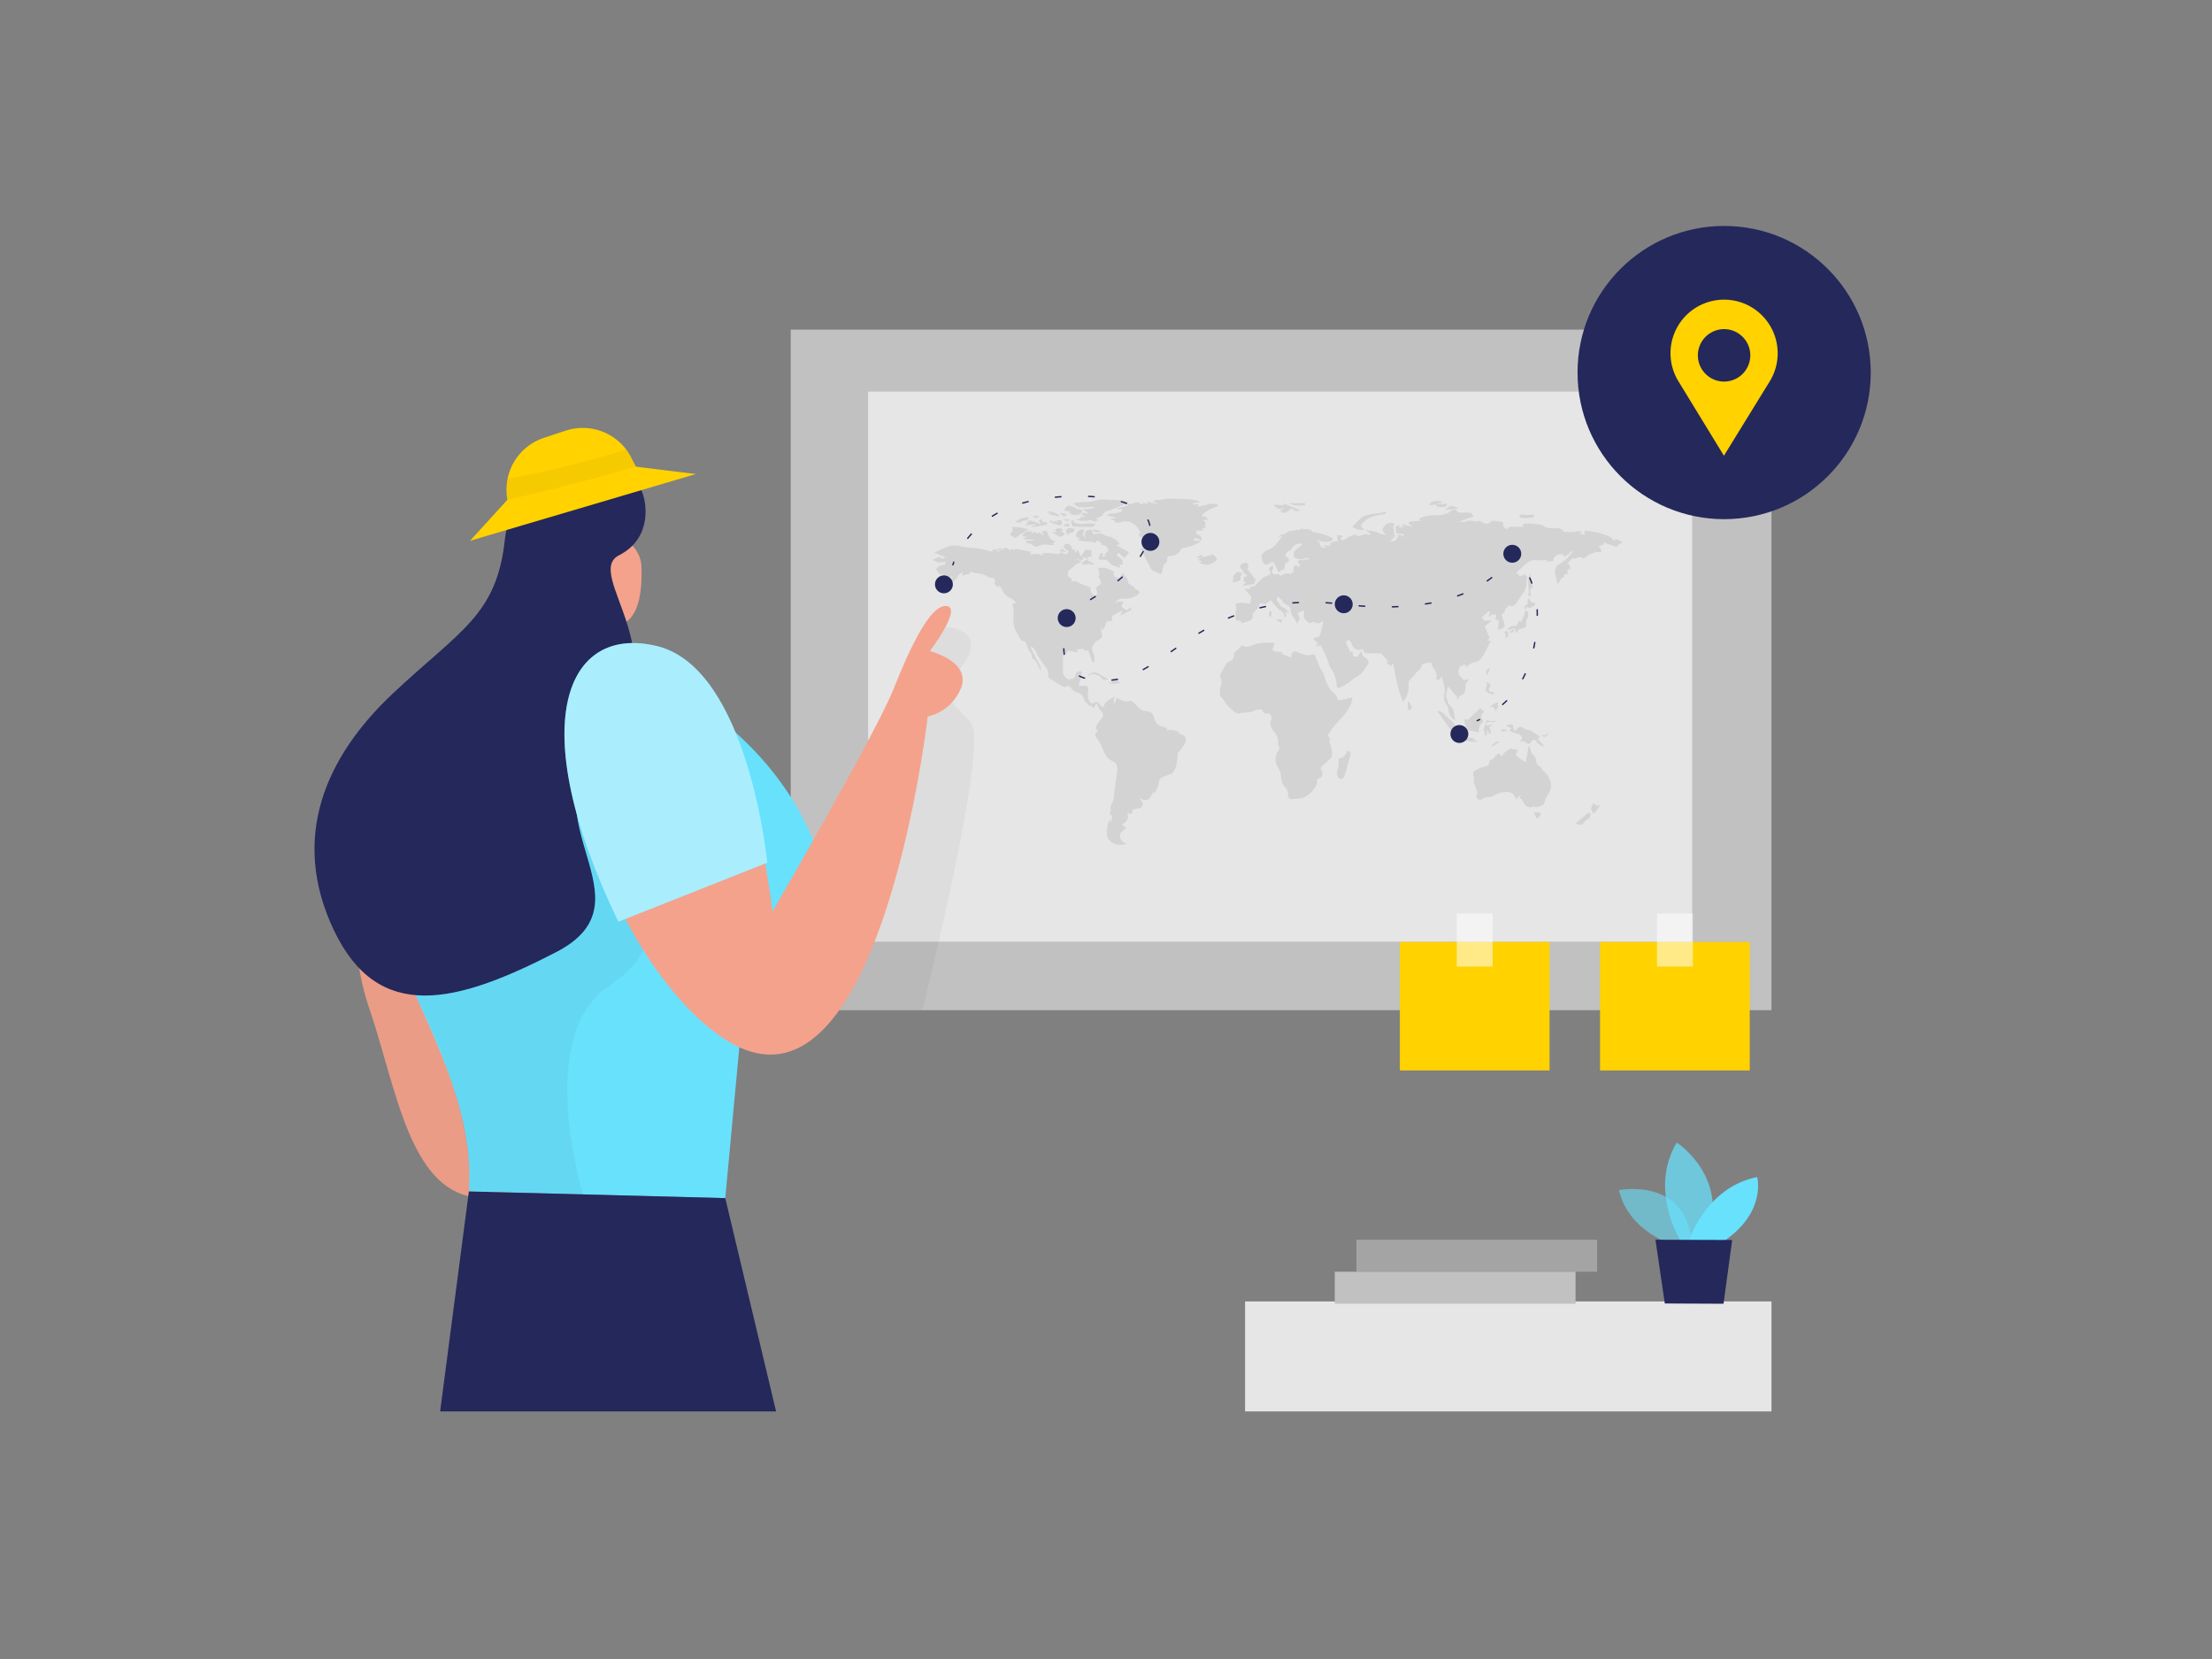 <svg id="Layer_1" data-name="Layer 1" xmlns="http://www.w3.org/2000/svg" viewBox="0 0 400 300"><rect x="0" y="0" width="400" height="300" fill="#808080" stroke="none"/><path d="M66.85,148.35s-6,16.69,0,34.23S75,224.75,97.22,214s21-22.43,21-22.43L89.39,145.39Z" fill="#f4a28c"/><path d="M66.85,148.35s-6,16.69,0,34.23S75,224.75,97.22,214s21-22.43,21-22.43L89.39,145.39Z" opacity="0.04"/><rect x="142.99" y="59.61" width="177.35" height="123.06" fill="#c1c1c1"/><rect x="156.98" y="70.82" width="149.02" height="99.46" fill="#e6e6e6"/><path d="M171,113.39s7.8.34,3.12,6.8-1.7,6.62,1.5,10.63-8.82,51.84-8.82,51.84H143l10.81-21.4,12.26-41.07Z" opacity="0.04"/><path d="M107.75,97.49A5.78,5.78,0,0,1,116,102.6c.15,4.58-.53,11.06-5.64,10.42-7.84-1-6.88-11.17-6.88-11.17A10.57,10.57,0,0,1,107.75,97.49Z" fill="#f4a28c"/><path d="M132.94,132.4a48.72,48.72,0,0,0-55.68-6.2c-7.82,4.32-14.18,11.27-12.6,22.34,3.71,26,21.61,44.52,20.13,66.91l46.36,1.21,2.68-28.75A19.75,19.75,0,0,1,141.46,174c4.36-3.33,8.92-9,7-17.53C146.67,148.87,141.19,139.72,132.94,132.4Z" fill="#68e1fd"/><path d="M113.51,158.07s10.38,11.3-3.3,20.18S105.43,216,105.43,216l-20.64-.54s1.85-12.58-9.64-35.51,33.23-47.17,33.23-47.17Z" opacity="0.04"/><path d="M103.4,130.44a12.56,12.56,0,0,1,20.21-10.07l.35.27c11.87,9.32,15.72,44.19,15.72,44.19s18.62-32,22-40.47,6.83-15.19,9.56-14.76-3.09,8.14-3.09,8.14,7.17,1.79,5.75,6.36a8.5,8.5,0,0,1-6.14,5.47s-8.27,71.74-34.09,59.79C120.28,183.15,103.72,156.17,103.4,130.44Z" fill="#f4a28c"/><path d="M116.45,90.09s2,7-4.54,10.34,11.54,18.74-2.9,33.22,9.62,29.19-8.45,38.53-32.13,12.88-40.15-3.9S58.88,136.85,71,125.44s18.85-14.14,20.3-27.92S114.38,80,116.45,90.09Z" fill="#24285b"/><path d="M85,97.79l40.85-12.07L115,84.39,114.28,83a9.87,9.87,0,0,0-12-5.12l-3.93,1.3a9.86,9.86,0,0,0-6.7,10.5l.08.72Z" fill="#ffd200"/><path d="M91.71,90.38s10.27-2.21,23.24-6a18.89,18.89,0,0,0-1.67-3.07,200.65,200.65,0,0,1-21.53,5.3A11,11,0,0,0,91.71,90.38Z" opacity="0.04"/><path d="M111.82,166.67,138.75,156s-3.41-35.08-19.88-39.15S94.49,130.74,111.82,166.67Z" fill="#68e1fd"/><path d="M111.82,166.67,138.75,156s-3.41-35.08-19.88-39.15S94.49,130.74,111.82,166.67Z" fill="#fff" opacity="0.44"/><polygon points="84.79 215.45 79.59 255.23 140.34 255.23 131.15 216.66 84.79 215.45" fill="#24285b"/><rect x="253.14" y="170.34" width="27.07" height="23.23" fill="#ffd200"/><rect x="263.43" y="165.19" width="6.49" height="9.6" fill="#fff" opacity="0.53"/><rect x="289.34" y="170.34" width="27.07" height="23.23" fill="#ffd200"/><rect x="299.63" y="165.19" width="6.49" height="9.6" fill="#fff" opacity="0.53"/><g opacity="0.51"><path d="M230.16,102.26a.93.93,0,0,1-.18,1,.43.43,0,0,0,.09.38.91.91,0,0,0,.56.26c.3,0,.65-.29.82.18.61,0,1.05-.64,1.71-.32.16.08.48-.18.75-.29a2.81,2.81,0,0,1,0-.58c.15-.81.29-.85.94-.34.25-.22.35-.42,0-.71s-.19-.43.15-.53.5-.07.75-.09l1-.08V101a1.92,1.92,0,0,0-.54-.11,5.61,5.61,0,0,1-1.08.23,2.64,2.64,0,0,1-1.16-.37c-.18-.12.06-1.13.27-1.28.37-.3.75-.6,1.26-1-.26-.09-.49-.25-.67-.2a2.35,2.35,0,0,0-.85.46c-.21.18-.34.43-.54.63s-.51.31-.7.52c-.37.39-.32.67.1,1a.42.42,0,0,1,.2.57.45.45,0,0,1-.25.22.85.85,0,0,0-.49.74c0,.31,0,.76-.59.64-.68.89-.66,0-.85-.33a1.24,1.24,0,0,0-.1-.2c-.19-.31-.33-.76-.61-.88s-.57.28-.88.42a.71.71,0,0,1-.89-.39,4,4,0,0,1-.27-1,.85.85,0,0,1,.25-.64,3.54,3.54,0,0,1,1.41-.8,2.68,2.68,0,0,0,1-.86c.42-.47.81-1,1.16-1.43l-.78.19a3.68,3.68,0,0,1,.59-.45,3.44,3.44,0,0,1,.69-.16c.23-.13.61-.57.9-.51.52.1.9-.29,1.39-.17.23.05.53-.22.91-.4l-.2.42a2.12,2.12,0,0,1,.66-.21,7.21,7.21,0,0,1,1.12.24l-.13.2c.8.19,1.61.34,2.39.57a6.86,6.86,0,0,1,1.28.55c.34.17.36.42,0,.6a2.92,2.92,0,0,1-2.08,0,1.34,1.34,0,0,0-.66-.08l.63.33c0,.75.46,1.14,1.2.92l-.5-.32,0-.12,1.28.2-.23-.47c.25-.12.51-.23.77-.33a6.14,6.14,0,0,1,.86-.12,1.2,1.2,0,0,1-.2-.43,3.2,3.2,0,0,1,0-.69l1,.21v.19l-.47.17c.36.55.5.5,1,.13a5.54,5.54,0,0,1,1.35-.63,3.12,3.12,0,0,1,.53-.11c.38.61.94,0,1.44,0,.22,0,.47-.32.66.09a5.76,5.76,0,0,0,.59-.18l-1-.74a18,18,0,0,1,2.07.39,4.89,4.89,0,0,0,1.74.52,1.33,1.33,0,0,1-.7-1.19,4.46,4.46,0,0,1,.7-.8,1.83,1.83,0,0,1,.86-.19,2.45,2.45,0,0,1,.65.15l-.32.46.24,1.62.23.07-1,1a1.14,1.14,0,0,0,1.42-1.14c.33,0,.75-.16.78.43.38-.33.29-.62-.17-.65h-.93c0-.39-.08-.78-.12-1.24l.66-.43v.57l.58.09-.43-.37.7.09,0-.12-.34-.23,0-.12c.43.13.85.27,1.31.4a4.34,4.34,0,0,0,.52.09.7.7,0,0,0,0-.14c-.15-.08-.31-.14-.54-.24l-.15-.5,2.24-.19-.33-.36a6.49,6.49,0,0,1,3.3-.61,4.83,4.83,0,0,0,1.19-.18s.06,0,.09-.05a1.87,1.87,0,0,0,1-.42c.43-.3.92-.66,1.38,0,.09.13.37.12.55.18a10.94,10.94,0,0,1,1.81,0c.22,0,.38.42.58.66l-2.52.9v.1c.16,0,.33,0,.5,0s.43,0,.55,0c.57-.43,1.15-.17,1.73-.1.23,0,.49-.14.71-.1a2.13,2.13,0,0,1,.76.36,1.13,1.13,0,0,0,1.49-.29.55.55,0,0,1,.43-.1l1.7.27c-.07.65,0,1.2.81,1.22l.23-.38h2.69l-.28-.46a6.59,6.59,0,0,1,2-.11c.59.16,1.35,0,2,.52a3.22,3.22,0,0,0,1.76.3c.6,0,1.23-.11,1.66.54.1.14.47.12.71.14a10.84,10.84,0,0,0,1.14,0,5.89,5.89,0,0,0,.82-.15,4.51,4.51,0,0,1,.52,0l.11.18-.34.1,0,.11.92.28L286.5,96a12.67,12.67,0,0,1,2.9.43c.88.34,1.89.43,2.42,1.36.29-.41.55-.37,1.6.29-.34.28-.9.3-1,.83l-1.09-.34c-.19-.06-.37-.14-.56-.21a3,3,0,0,1-.42-.16,1.09,1.09,0,0,1-.22-.26,3.37,3.37,0,0,0-.1.34c0,.11,0,.1,0,.17l-1,.35a1.12,1.12,0,0,1,.52,1.08c-1.36-.25-2.27.52-3.26,1.16a.82.82,0,0,0-1.14-.13h0a.8.8,0,0,1-.46.07c-.74-.06-.85.63-1.33,1l.46.09c0,.3.07.56.11.85-.5,0-.66.27-.37.72-.26.27-1,.06-.72.79-.83-.12-.55.92-1.21,1.09-.2-1.16-.85-2.29,0-3.3a8.43,8.43,0,0,0,2.73-2.38l-.09-.14c-.12,0-.33.08-.33.11,0,.39-.27.43-.53.54s-.6.69-.75-.13a2.5,2.5,0,0,0-1,.09,1.65,1.65,0,0,0-.65.58c-.09.1-.06.3-.1.54l-1.28.17.25-.38a7.63,7.63,0,0,1-1.8.1c-1.28-.27-2,.55-2.78,1.22l-1.12,1a3.93,3.93,0,0,0,.53.55.69.69,0,0,0,.45,0c.19,0,.43-.27.52-.21s.51.4.48.56c-.2.87-.06,1.84-.61,2.63s-1,1.45-1.49,2.16a.84.84,0,0,1-1.17.21c-.25.37-.75.5-.79,1.11,0,.25-.5.47-.58.71a14.54,14.54,0,0,1,.54,1.57c.18.85-.62.8-1.16,1.13,0-.54.1-1,.11-1.52,0-.12-.14-.37-.2-.36-.67.07-.33-.32-.28-.58a2.14,2.14,0,0,1,.1-.22.84.84,0,0,0-1.16.13l-.09.13-.16-.11.24-.85c-.51-.11-.66.4-1,.61-.08.06-.13.17-.22.22a1.39,1.39,0,0,1-.33.1l.24.38c.08.11.2.29.23.32h1.39l-1.26,1.08c.33.81.6,1.46.88,2.13l-.43.38.62.1c-.27.53-.54,1.07-.82,1.6a6,6,0,0,1-.65,1.19c-.34.39-.58.9-1.24,1a3.62,3.62,0,0,0-1.22.5c-.18.1-.3.32-.5.53l-.07-.51a1.24,1.24,0,0,0-1.35.92c-.18.86.5,1.36,1,1.87l.76-.19.09.13a5.56,5.56,0,0,0-.42.57.68.68,0,0,0-.17.35c.05.78.11,1.5-.83,1.89-.26.1-.38.56-.68.82V126l-1.57-1.84a1,1,0,0,0-.17.27,3.53,3.53,0,0,1-.11.65c-.38.78.14,1.44.28,2.13.06.29.51.47.68.76a3.58,3.58,0,0,1,.34,1,4.64,4.64,0,0,1,.17,1.28,4.23,4.23,0,0,1-.89-.85,5.12,5.12,0,0,1-.33-1.22,1.75,1.75,0,0,0-.27-.71,2.12,2.12,0,0,1-.38-2c.18-1.1-.33-2.07-.48-3.17-.37.31-.47.85-1.08.53.38-.85-.11-1.52-.59-2.21a3,3,0,0,1-.29-.88c-.43.09-.85.16-1.24.26-.15,0-.37.14-.39.24-.15.81-.93,1.13-1.32,1.74-.26.4-.69.69-1,1.08a1.46,1.46,0,0,0-.11.8,4.24,4.24,0,0,1-1,3,18.71,18.71,0,0,1-1.13-3.49c-.3-1.18-.46-2.4-.66-3.44l-.42.52-.85-.72.36-.14c-.43-.47-.83-1-1.28-1.44-.69,0-1.46,0-2.23,0s-.81-.13-1.07-.79a1.4,1.4,0,0,1-1.9-.61,1.08,1.08,0,0,1-.08-.19c0-.1-.08-.2-.13-.3-.36-.69-.47-.71-1-.14l.95,2,.21-.52c.07.29.1.43.12.54s.07.39.1.59c.32-.06.7.23.94-.25a6,6,0,0,1,.62-.81,3,3,0,0,0,.09.73.75.75,0,0,0,.35.45c.85.43,1,1,.34,1.71a1.94,1.94,0,0,0-.27.43c-.08.13-.15.28-.25.42a3.79,3.79,0,0,1-1.27,1c-.54.32-1,.79-1.51,1.13a15.38,15.38,0,0,1-1.55.83c-.29.15-.43,0-.49-.29a6.29,6.29,0,0,0-.69-2.66,6.56,6.56,0,0,1-.54-.83,7,7,0,0,1-.27-.81c-.14-.37-.29-.73-.43-1.09s-.4-.89-.61-1.33c-.13-.26-.29-.51-.4-.7l-.81.24-.05-.16.43-.32-.85-.88c.1-.07.3-.29.51-.3.54,0,.7-.33.8-.76l.49-2.17-.91.43s0,0-.06,0c-.36-.09-.89-.37-1.05-.23-.5.44-.75-.07-1-.2s-.36-.49-.52-.73l.07-1c-.36-.21-.35-.2-.77.18-.09.08-.32,0-.56,0a4.57,4.57,0,0,1,.42.71.75.75,0,0,1,.06.51,4.86,4.86,0,0,1-.43.77c-.38-.85-1.15-1.53-1.16-2.62,0-.24-.34-.54-.6-.7-.42-.25-.87-.42-1-1,0,0-.2,0-.26-.11a1.29,1.29,0,0,1-.18-.35c-.54.14-.62.4-.23.88.17.19.26.43.43.64a.94.94,0,0,0,.37.32c.51.11.75.58,1.14.85,0,0,0,.1.05.21l-.67-.29.19.68-.43.56c.25-.94-.42-1.25-1-1.68a5.51,5.51,0,0,1-.9-1c-.17-.19-.32-.39-.47-.59a5.5,5.5,0,0,0-.64.43.68.68,0,0,1-.85.15c-.32-.13-.67-.16-.64.42,0,.19-.25.4-.4.58a8.86,8.86,0,0,0-.72.79c-.08.11,0,.33,0,.63-.28.78-1.15.91-2,1.12l-.35-.46-.59.07c-.59-1,.23-2-.26-3,.85-.53,1.77-.11,2.67-.18.06-.5.43-1,0-1.51a11.54,11.54,0,0,1-1-1.1l1.07,0-.06-.5a.89.89,0,0,0,1.18-.42s0,0,0,0,.21-.17.31-.27l.94-.93,1.21-.49a4.36,4.36,0,0,0,0-.51C229.35,102.7,229.34,102.71,230.16,102.26Z" fill="#c1c1c1"/><path d="M183.08,109.11h.63a2,2,0,0,0-1.11-1,3.1,3.1,0,0,1-1.54-1.79c-.08-.19-.38-.29-.55-.42l-.14.39c-.22-.5-.85-.7-.36-1.3,0,0-.32-.51-.43-.49a1.81,1.81,0,0,1-1.32-.43,3.71,3.71,0,0,0-.85-.29l-2.06-.37.07.31-1.43.37.11-.75-.85.7c.16.33-1.2,1.48-2.05,1.71l.29.27,0,.17c-.66-.58-1.2,0-1.84,0l.91-.48a6.94,6.94,0,0,0,1-.52,5.5,5.5,0,0,0,.75-.85h-1.64l-.12-.67c-.89.64-.85-.42-1.27-.6.23-.9,1.06-.78,1.7-1l-.11-.49c-1,.09-1.18.38-2.23-.43.23-.07.43-.13.63-.21s.39-.2.58-.29c.35.42.63.45,1.13.1l-2.09-.83c.31-.12.5-.18.68-.27s.46-.26.71-.35c.47-.2.94-.38,1.42-.54a4.41,4.41,0,0,1,2.36.1,17.09,17.09,0,0,0,1.89.22,11.21,11.21,0,0,1,2.87.55,3.51,3.51,0,0,0,.65.09c0-.75.57-.15.83-.36a1.84,1.84,0,0,1,1.08-.2l-1.17.47.08.16L182,99l.6.53.42-.34.23.38c.27-.46.65-.31,1.05-.21s1.09.2,1.64.3c.18,0,.34.1.59.17l-.35.27,0,.14a9.47,9.47,0,0,1,1.3-.09,7.23,7.23,0,0,1,1.13.3l-.06-.43c.43,0,.8,0,1.17,0,.71,0,1.4.36,2.13-.09.15-.08.51.2.86.34l.63-.51-.95-.72c-.08-.37.1-.68.59-.72s.9.58.85,1l.61.1-.07.62.53-.62.56,1.19.91-1.27,1,.17v.94l.12.15-.92.2.3.47-1-.58c.12.51-.13.61-.45.58a4.25,4.25,0,0,0-.93-.13l1.25.37-.92.42a1.31,1.31,0,0,0-.37.24c-.47.59-1.42.81-1.37,1.78a.58.58,0,0,0,.23.43c.47.11.5.43.47.85.61-.33,1,0,1.56.28a15.34,15.34,0,0,0,1.85.71c0,.39,0,1,.54,1.35.11.07.31.21.34.18s.35-.33.35-.49a5.29,5.29,0,0,0-.24-1c.32-.28.85-.51.91-.85s-.3-.76-.51-1.2c.52-.37,0-.94.06-1.51a3.84,3.84,0,0,1,2.81.71.74.74,0,0,0,.37,1,.6.6,0,0,0,.19.06c.68.17.75-.53,1-.93.29.43.6.78.85,1.18.14.24.08.64.26.81a7.29,7.29,0,0,0,1.2.74l-.32.21a2.24,2.24,0,0,1,.72.18.73.73,0,0,1,.3.5.56.56,0,0,1-.28.4,3.88,3.88,0,0,1-2.64.69c-.67-.15-1.12.45-1.58.89a8.58,8.58,0,0,1,.83-.35,2.11,2.11,0,0,1,.66-.05c.05,0,.14.29.11.33-.43.39-.28.71.12,1s.7.34,1.06-.18a.23.23,0,0,1,.2-.13l-.13.46.24-.14.09.15-1.94,1-.14,0,.4-.85a15.86,15.86,0,0,0-1.83.95c-.15.1-.08.52-.11.79l.16.08a4.88,4.88,0,0,1-.55.12c-.47,0-.74.13-.8.69,0,.31-.31.6-.52,1l-.21-.81a5,5,0,0,0,0,1c.22,1,.17,1.13-.68,1.61-.5.29-1.09,1.17-1,1.55s.31,1,.43,1.56a3.55,3.55,0,0,1-.05.86l-.27,0-.85-2.23-.48.21c-.42-.72-1-.26-1.56-.29l.23.52c-.49-.1-.88-.16-1.28-.26s-.51-.09-.69.22c-.09.15-.29.23-.43.35s-.32.24-.33.37c0,.94,0,1.88,0,2.82a1.63,1.63,0,0,0,.34.85c.19.23.53.53.76.5.42-.08,1,0,1.14-.67s.38-.86,1.22-.73l-.59,2.56a5.56,5.56,0,0,0,.82,0c.72-.09,1,.23.91.93s-.27,1.77.73,2.3c.81-.4.8-.39,1.46.29a3.17,3.17,0,0,0,.58.37c.19-1.13,1.14-1.42,2-1.93-.07.47-.35.9-.07,1.34l.43-1.13,1.19.57a2,2,0,0,0,1.24,0c.4-.08.61.35.9.55a1.86,1.86,0,0,1,.27.29,4.08,4.08,0,0,0,.55.55,2,2,0,0,0,.86.43c1.05.06,1.56.34,1.81,1.36a2,2,0,0,0,1.78,1.55c.37.09.54.2.47.55.85,0,1.71-.17,2.32.65.06.07.15.16.22.16a.94.94,0,0,1,.9,1v.07c0,.42-.4.88-.66,1.27s-.55.69-.82,1a.54.54,0,0,0,0,.22,19.51,19.51,0,0,1-.23,2,6,6,0,0,1-.64,1.36.56.56,0,0,1-.31.2c-.52.2-1.07.35-1.57.59a1.12,1.12,0,0,0-.65,1.07,4.66,4.66,0,0,1-.56,1.39c-.07.17-.16.33-.28.57l-.09-.54c-.55,1.09-1,2.3-2.53,1.28.19.35.34.58.46.82a.67.67,0,0,1-.23.91,1.17,1.17,0,0,1-.24.09c-.4.11-.83.16-1.26.24,0,.78-.12.92-1,.65.43,1-.12,1.61-.93,2.07a2.24,2.24,0,0,0,.37.32c.43.24.43.31,0,.65s-.67.5-.73.81a1.7,1.7,0,0,0,.28,1.16c.17.26.57.37.93.59a5.63,5.63,0,0,1-1.7.14,3.31,3.31,0,0,1-1.52-.91,2.46,2.46,0,0,1-.37-1.25c-.08-.44-.14-.89.42-1.13l-.42,0,.48-1.22h.11l.09.5h.07l.22-1.28c-.52-.06-.52-.37-.34-.74,0-.07.13-.15.11-.18-.36-.8.36-1.35.46-2s.14-1.33.23-2c.12-.85.27-1.7.37-2.58a4.14,4.14,0,0,0,0-1.49,1.38,1.38,0,0,0-.77-.85c-1.1-.39-1.4-1.39-1.83-2.26a6,6,0,0,0-1.12-2,.62.62,0,0,1,0-.87l0,0a1.92,1.92,0,0,0,.32-.43c-.4-.13-.51-.4-.32-.74a8.7,8.7,0,0,1,.86-1.31,1,1,0,0,0-.1-1.57,2.76,2.76,0,0,1-.47-.79l-.21-.4h-.17l-.31.79-.31-.23a1.05,1.05,0,0,0-.34-.2c-.24-.06-.48-.06-.47-.4a.05.05,0,0,0,0,0c-.56-.15-.61-.65-.8-1.08a1.54,1.54,0,0,0-1.15-.92,2,2,0,0,1-1.13-.85c-.24-.28-.47-.47-.85-.19a.68.68,0,0,1-.56,0c-.82-.47-1.63-1-2.41-1.48a.73.73,0,0,1-.29-.56,1.8,1.8,0,0,0-.42-1.49c-.4-.57-.85-1.12-1.2-1.7s-.55-1.07-.86-1.58c-.11-.18-.35-.28-.54-.43l-.16.12c.17.36.35.72.53,1.09l1,1.88c.07.14.16.26.22.4s.13.35.2.53l-.23.1a11.35,11.35,0,0,0-.76-1.47,3.12,3.12,0,0,0-.73-.62c0-.33.11-.59,0-.66a5.64,5.64,0,0,1-1-1.92c-.08-.15-.21-.36-.36-.4-.85-.21-1-1-1.33-1.61a3.56,3.56,0,0,1-.43-.82,5.35,5.35,0,0,1-.16-2.25A12.14,12.14,0,0,0,183.08,109.11Z" fill="#c1c1c1"/><path d="M233.44,144.54a.94.94,0,0,1-.53-1,1.86,1.86,0,0,0-.56-1.25,2.86,2.86,0,0,1-.7-1.95,4,4,0,0,0-.73-1.89,2.55,2.55,0,0,1,.22-2.63c.18-.37.34-.63.07-1a.51.51,0,0,1-.08-.32,3,3,0,0,0-.79-2.26,2,2,0,0,1-.43-2.2,1.12,1.12,0,0,0-.15-.8.69.69,0,0,0-.58-.21c-.42,0-.69,0-.85-.43s-.68-.32-1.05-.24-.73.27-1.1.39a3.08,3.08,0,0,1-.53.08,7.3,7.3,0,0,0-1.4.14.82.82,0,0,1-.85-.13,12,12,0,0,1-1.28-1.08,12.17,12.17,0,0,1-1-1.41c-.07-.09-.2-.15-.28-.25s-.21-.23-.21-.35a4.13,4.13,0,0,1,.14-1.71,1.77,1.77,0,0,0,0-1.3c-.36-.55,0-.88.19-1.27.27-.55.59-1.07.91-1.59a.58.58,0,0,1,.34-.23c.54-.17.91-.43.9-1.09a1.14,1.14,0,0,1,.63-1,4.27,4.27,0,0,0,.85-.9c.61.49,1.28.25,1.94,0a5.47,5.47,0,0,1,1.32-.35,17.69,17.69,0,0,1,1.92-.13,3.76,3.76,0,0,1,.74.1c-.13.38-.26.74-.4,1.17.3.56,1,.27,1.55.5.06,0,.19,0,.19,0,.13.65.79.49,1.17.77s.5.06.53-.31a.64.64,0,0,1,.63-.62.85.85,0,0,1,.32.09,14.86,14.86,0,0,0,1.7.59,1.92,1.92,0,0,0,.89-.06c.38-.11.66-.15.82.34a17.86,17.86,0,0,0,.78,1.94c.24.51.71,1,.76,1.48a9.88,9.88,0,0,0,.88,2.16,1.7,1.7,0,0,0,.39.57c.3.3.65.55.92.88.14.17.12.47.25.68a.47.47,0,0,0,.4.19c.73-.16,1.45-.36,2.26-.57a3.83,3.83,0,0,1-.21,1.07,9.08,9.08,0,0,1-2.18,3.13,12.58,12.58,0,0,0-1.94,2.56c-.06.08-.08.28,0,.31.39.32.14.74.21,1.11s.28.63.33,1a4.11,4.11,0,0,1,.08,1.48c-.07.32-.43.61-.7.85-.42.39-.85.74-1.27,1.12-.07.05-.05.23,0,.34s.14.39.2.58a.86.86,0,0,1-.48,1.11h0c-.18.09-.35.2-.43.24,0,.36.06.67-.06.85a4.82,4.82,0,0,1-2.51,2.46,9.93,9.93,0,0,1-1.53.16A2.66,2.66,0,0,0,233.44,144.54Z" fill="#c1c1c1"/><path d="M206.8,99.72l-.6-.48,1.33-.68V98l-1.11-.42,0-.17,1.16.16L206.7,97c-.54.32-.71.19-.73-.62h.38c-.24-.35-.44-.69-.69-1a2.5,2.5,0,0,0-2.76-1,1.54,1.54,0,0,1-.64.1c-.23,0-.64.21-.67-.34,0-.07-.43-.12-.69-.17v-.2l1.12-.06-1.9-.54a2.55,2.55,0,0,1,.43-.23c.55-.09,1.11-.14,1.66-.25.33-.06.74-.07.74-.61h-.8l0-.19,1.84-.48,0-.34s.08,0,.11,0c.53.19,1-.21,1.47-.22a1,1,0,0,1,.79.33c.14.12.43-.46.81-.13.07.06.25,0,.42,0l-.21-.37,1.92.49,0-.17a1.53,1.53,0,0,1-.47-.11.38.38,0,0,1-.22-.26c0-.07.15-.21.24-.22.48,0,1,0,1.46-.1a8.86,8.86,0,0,1,1-.12c1.35,0,2.7,0,4.05.11a9.54,9.54,0,0,1,1.8.47l-1.45.24v.23h.4a5.71,5.71,0,0,0,.71-.08l-.28.46a12.62,12.62,0,0,0,1.83-.37,2.49,2.49,0,0,1,2.05.13c-1.17.56-2.43.92-3.18,2a2.68,2.68,0,0,1,.8.06c.17.07.25.34.4.57l-.81,0c0,.33.8.55.16,1l.36.38-.83.12.38.43h-1.28c-.25.33-.2.59.28.78a.81.81,0,0,1,.56,1v0l-1.12-.46-.38.46,1.41.14A7.46,7.46,0,0,1,214,99.09c-.19,0-.42.24-.55.42a2,2,0,0,1-2,1c-.12,0-.39.29-.39.43a1.06,1.06,0,0,1-.53,1.1c-.06,0-.09.13-.11.21-.09.4-.21.81-.28,1.22s-.3.31-.55.2a7.71,7.71,0,0,1-1-.43,1.44,1.44,0,0,1-.53-.51c-.46-.86-.89-1.71-1.3-2.56A1.2,1.2,0,0,1,206.8,99.72Z" fill="#c1c1c1"/><path d="M277,136.28a2.32,2.32,0,0,1,.5.49,1.49,1.49,0,0,1,.27.76c0,.63.43.86.8,1.17a1.07,1.07,0,0,1,.19.18,2,2,0,0,0,.62.79,3.35,3.35,0,0,1,.92,1.45,2.67,2.67,0,0,1-.24,2.35,6.53,6.53,0,0,0-.89,2,3,3,0,0,1-1.56.49l-.29-.16a1.19,1.19,0,0,1-1.65-.39,1.15,1.15,0,0,1-.12-.25,4.28,4.28,0,0,0-.56-.78l-.2.14.16-.83-.76.86c-.23-.39-.37-.86-.68-1.06a2.21,2.21,0,0,0-1.31-.27,5.08,5.08,0,0,0-1.79.49,2.17,2.17,0,0,1-1.32.43,1.77,1.77,0,0,0-1,.33.76.76,0,0,1-1-.11.65.65,0,0,1-.09-.43c0-.24.15-.51.1-.73a13.82,13.82,0,0,0-.49-1.41c-.09-.24-.27-.48,0-.74,0,0-.08-.22-.1-.34,0-.39-.23-.89-.05-1.14s.75-.45,1.14-.68c.56-.32,1.45-.08,1.7-.93,0-.13,0-.26.08-.38l.22-.3.2.16a9.12,9.12,0,0,1,.92-1c.38-.34.61-.13.75.46a9,9,0,0,1,.64-.85,5.71,5.71,0,0,1,.72-.49,2,2,0,0,0,.24-.26l1.46.35h0c-.56.86-.56.86.29,1.49l.48.33.61.38.26-1.46c.08-.45.15-.93.22-1.4h.19Z" fill="#c1c1c1"/><path d="M199.22,98.62c.06-.64-.55-.62-.85-.93-.15.34-.24.7-.66.32-.08-.07-.28,0-.42,0-.69-.07-1.37-.14-2-.24-.14,0-.25-.15-.43-.25l.61-.2c-.58-.11-1.07-.14-.82-.79a1.18,1.18,0,0,1,1.48-.74c-.12.26-.35.54-.33.78s.29.51.47.74c-.18-1.18-.09-1.39.76-1.5.42-.06.63.19.67.92a2,2,0,0,1,2.26.15,1.49,1.49,0,0,0,.56.14h.17a8.53,8.53,0,0,1,1.11.6,5.35,5.35,0,0,1,.7.8l-.5.09-.07.13,2.25,1.21-.85,1.08-1.12-1-.22.53c.43.39,1.21.68,1,1.66l-.64-.06.28.66c-.79-.33-1.57-.35-2.07-1.06a1.19,1.19,0,0,0-1.28-.42,1.93,1.93,0,0,1-.63-.1c0-.18.06-.35.11-.52a.84.84,0,0,1,.12-.31,1,1,0,0,1,.36-.33c.06,0,.2.12.3.19l-.37.48.81-.09v-.14l-.27-.09c.13-.43.93-.46.65-1.08A1,1,0,0,0,199.22,98.62Z" fill="#c1c1c1"/><path d="M195.62,91.64c-.52.3-1-.21-1.57-.63a16,16,0,0,1,2.4-.24,7.09,7.09,0,0,0,2.13-.39,5.78,5.78,0,0,1,1.61,0c1,0,2,.06,3,.13a4.14,4.14,0,0,1,.9.3c-.21.11-.39.22-.57.3-.85.37-1.72.74-2.61,1.09a2.21,2.21,0,0,1-.57.17,1,1,0,0,0-.93.89l-1.23.51.53.31c-.46.07-.82.49-1.25,0,0,0-.21,0-.32,0a5.54,5.54,0,0,1-2.56-.1l.85-.25-.1-.28.77.06.05-.13-.67-.32c.4-.62,1-.09,1.46-.22l-1.2-.72.15-.12c.72.28,1.38-.15,2.13-.16C197.29,91.36,196.48,92,195.62,91.64Z" fill="#c1c1c1"/><path d="M185.49,97.82l1.55-.1v-.1c-.32,0-.64-.07-1-.08s-.63,0-.94,0v-.18l.64-.24-.88-.22c.3-.71.93-.8,1.63-.9l0,.38h.18c.29-.28.54-.18.81.05s.38-.42.65-.08a2.39,2.39,0,0,0,.55.55l-.2-.89h.81a4.84,4.84,0,0,0,.57,1.27c.26.32.73.46,1.07.79l-.52.05.23.42a2.78,2.78,0,0,1-.91,0,3,3,0,0,0-1.93.2c-.35.1-.85.29-1.12-.28,0-.08-.23-.08-.34-.11l-.9-.26Z" fill="#c1c1c1"/><path d="M278.47,133.3l-.43.3,1.28,1.34a1.77,1.77,0,0,1-1.43-.79.56.56,0,0,0-.72-.3.58.58,0,0,0-.32.35.47.47,0,0,1-.6.28.59.59,0,0,1-.17-.1c-.34-.4-.71-.39-1.27-.21l.46-.64a1.07,1.07,0,0,0-.82-.85,8.6,8.6,0,0,1-1.19-.37c-.12-.05-.19-.24-.3-.38l.42-.2-1.07-.51A5.17,5.17,0,0,1,273,131a.49.49,0,0,1,.62.31s0,.06,0,.08a6.18,6.18,0,0,0,.26.76l.18,0a1.56,1.56,0,0,1,.27-.35c.33-.29.61-.55,1.13-.15s1,.29,1.5.54A12.34,12.34,0,0,1,278.47,133.3Z" fill="#c1c1c1"/><path d="M264.89,130l.53.18,2.26-2.13.67.67c-.66.63-.69,1.06-.07,1.71a2.11,2.11,0,0,0-.85,2l-2.14-.42C265.2,131.32,264.62,130.77,264.89,130Z" fill="#c1c1c1"/><path d="M242.07,137.14c1.12.05,1.18-1,1.8-1.43a1,1,0,0,1,.18,1.27.71.71,0,0,0-.06.26c-.3,1.07-.58,2.13-.91,3.2a.62.62,0,0,1-.79.39.71.71,0,0,1-.22-.13,1.54,1.54,0,0,1-.19-1.52,3,3,0,0,0,.18-1C242.09,137.84,242.07,137.51,242.07,137.14Z" fill="#c1c1c1"/><path d="M225.38,105.32l-.46-.14v-.67c0-.08.12-.21.14-.2.28.12.42-.08.39-.27s-.31-.28-.48-.42-.11,0-.2,0l.07-.35c-.49-.46-.68-.8-.55-1,.28-.4.9-.64,1.17-.47s.42.5.12,1.08l1.21,1.67a.59.59,0,0,1,.3.14c0,.06-.09.26-.14.39l-.18.52-2.22.35Z" fill="#c1c1c1"/><path d="M263.68,133.09l-.63-.05c-.48-.69-1-1.48-1.57-2.25s-1-1.46-1.62-2.26c1.15.13,1.59,1,2.31,1.56a4.39,4.39,0,0,1,1.16,1.44c.09.14.35.18.5.26l-.16,1.32Z" fill="#c1c1c1"/><path d="M246.78,95.81a2.82,2.82,0,0,1-2.26-.62,12.36,12.36,0,0,0,1.33-1.28,3,3,0,0,1,1.76-.85,20.41,20.41,0,0,1,2.06-.29c.31-.07.62-.16.93-.26l.09.21a1.47,1.47,0,0,1-.49.27,14,14,0,0,0-1.91.38,5,5,0,0,0-2.13,1.46c-.08.1,0,.42.09.55A2.18,2.18,0,0,0,246.78,95.81Z" fill="#c1c1c1"/><path d="M217.34,101.51l-.79-.23.71-.37h-.79l-.08-.1.74-.43-.06-.18.42.55,1.71-.43,0-.18a4.17,4.17,0,0,1,.8.77c.24.43-.25.55-.47.73a2.73,2.73,0,0,1-1,.45,1.47,1.47,0,0,1-.66,0,9.16,9.16,0,0,1-1-.3Z" fill="#c1c1c1"/><path d="M273.93,113.61l-1.36.33c.41-.67.63-.77,1.65-.77.08-.15.18-.3.25-.46a2.53,2.53,0,0,0,.12-.3c.22,0,.48,0,.51,0,.2-.42.36-.85.52-1.28.11-.27,0-.69.52-.67a1.25,1.25,0,0,1,0,1.43,1.88,1.88,0,0,0-.17,1.07c.06.59-.46.59-.71.66-.46.12-.85.24-1,.77l-.17,0Z" fill="#c1c1c1"/><path d="M183,95.28a8.52,8.52,0,0,1,3,.47l-1.39.85c-.41.26-.71.51-1,.71l-1-.63C182.79,96.31,183.35,96,183,95.28Z" fill="#c1c1c1"/><path d="M193.32,92.81l.3-.26-1.2-.23c.23-.61.51-.95,1.09-.85a2.23,2.23,0,0,1,.43.16,1.52,1.52,0,0,0,.51.12c.24.24.43.59.81.27l.52.42C195.18,93.27,194.44,93.39,193.32,92.81Z" fill="#c1c1c1"/><path d="M230.41,91.24l1.8.15L232,91l3,1.21v.2H234c-.07-.15-.09-.32-.18-.38a.42.42,0,0,0-.38,0c-.32.21-.62.47-1,.76l-.86-.22.37-.19-.54,0,0-.1.69-.24v-.14a2.7,2.7,0,0,1-.89.12,2.91,2.91,0,0,1-.78-.53Z" fill="#c1c1c1"/><path d="M193.72,94.16l.42-.11v.29c1.24.86,2.61,0,3.91.43a.83.83,0,0,1-1.05.52l-.09,0a2.27,2.27,0,0,0-.52,0,21.71,21.71,0,0,1-2.28-.08c-.12,0-.26-.25-.33-.42A2.69,2.69,0,0,1,193.72,94.16Z" fill="#c1c1c1"/><path d="M185.94,94.65l-.17,0h-.15c-.05,0,0-.08,0-.1.55-.7,1.14-.28,1.71-.08.25.09.49.18.85.33l-.3-.68.35-.24c.06,0,.11.07.13.11.12.3.21.63.67.39.06,0,.3.1.33.19a.41.41,0,0,1-.18.34c-.85.16-1.7.29-2.55.43,0,0-.08-.06-.19-.16l.85-.22v-.13l-1.9.16,0-.09.57-.21Z" fill="#c1c1c1"/><path d="M284.91,148.92l2.35-2a1,1,0,0,1,.28.17c.08.07.17.26.14.29-.25.27-.26.75-.72.85a.51.51,0,0,0-.26.19C286,149.29,286,149.29,284.91,148.92Z" fill="#c1c1c1"/><path d="M269.27,131.55l.43.9-.36.27-.43-.85c0,.93,0,1-.32,1.19-.07-.34-.15-.68-.22-1l-.12,0c.18-.59.36-1.17.54-1.78.55-.08,1.19.53,1.7-.27-.18.59-.24.63-.71.6a2.49,2.49,0,0,0-.77,0c-.5.17-.17.43-.07.65l.9-.3.05.12Z" fill="#c1c1c1"/><path d="M223,105v-.85a7.44,7.44,0,0,0,.56-.54c.3-.34.6-.11.86,0s.21.34-.05.5c0,0-.06.11-.06.18s.06.55,0,.6a5.37,5.37,0,0,1-1.16.42c-.08,0-.19-.14-.29-.22Z" fill="#c1c1c1"/><path d="M192.24,95.81l-.37.3.54.24c.16.57-.43.55-.66.78,0,0-.3-.17-.46-.26l-.94-.54,0-.17.82.14-.43-.45A1.07,1.07,0,0,1,192.24,95.81Z" fill="#c1c1c1"/><path d="M277.15,106.4l-.47,0c.05.48.1.95.15,1.38h-.46c.3-1.27-.4-2.64.33-4.06C276.86,104.7,277,105.55,277.15,106.4Z" fill="#c1c1c1"/><path d="M263.67,133.11a6.27,6.27,0,0,0,1,.25c.53.06,1.06.06,1.6.09a.55.55,0,0,1,.37.1l-.32.17.83.33v.13a8.22,8.22,0,0,1-1.24-.09,13.65,13.65,0,0,1-1.9-.4.43.43,0,0,1-.32-.51.36.36,0,0,1,0-.09Z" fill="#c1c1c1"/><path d="M276.06,109.77l-.25.55c-.22-.69-.12-.92.35-.93l.16-1.17c.43.25.53.94,1.18.72l.1.49-.9.52Z" fill="#c1c1c1"/><path d="M275.81,93.71a6.13,6.13,0,0,1-.85-.09c-.09,0-.23-.21-.21-.29s.17-.21.28-.28a.28.28,0,0,1,.22,0,6.38,6.38,0,0,0,1.9,0c.12,0,.24.16.35.24-.1.09-.19.26-.31.28C276.73,93.64,276.28,93.67,275.81,93.71Z" fill="#c1c1c1"/><path d="M289.26,145.68a2.49,2.49,0,0,1-.22.43c-.26.36-.54.71-.82,1a.09.09,0,0,1-.13,0,.11.11,0,0,1,0-.08l-.4-.78.36-.94c.36-.17.63.87,1.2.15Z" fill="#c1c1c1"/><path d="M190.6,94.47l0-.34.64.34-.15-.37a3.22,3.22,0,0,1,.76,0c.09,0,.2.29.18.43s-.14.5-.27.52-.42-.13-.63-.2-.31-.07-.46-.11a2.44,2.44,0,0,1-.46-.14,4.25,4.25,0,0,1-.43-.31c.07-.08.17-.22.19-.21a2.94,2.94,0,0,1,.47.31.62.62,0,0,1,.09.12Z" fill="#c1c1c1"/><path d="M196.68,122.28a1.37,1.37,0,0,1,1.71-.57c.67.34,1.32.72,2.07,1.12l-1,.12c-.22-.27-.36-.54-.58-.66a3.86,3.86,0,0,0-1.28-.42C197.31,121.85,197,122.12,196.68,122.28Z" fill="#c1c1c1"/><path d="M268.77,123.36c.76.23.89.57.6,1s-.18.64.35.75a3.71,3.71,0,0,1,.47.16l-.18.39c-.35-.33-.93-.26-1.28-.72S269.15,124,268.77,123.36Z" fill="#c1c1c1"/><path d="M194.38,95.66a.72.72,0,0,1-.79.67h0c-.07,0-.2,0-.21.06-.06.43-.38.28-.47.11s-.2-.62-.07-.77a1.26,1.26,0,0,1,.8-.22A3.12,3.12,0,0,1,194.38,95.66Z" fill="#c1c1c1"/><path d="M270.59,128.05l.08.4-.16.09-.6-.78-.46.09-.07-.12,1.44-.81.1,1.13Z" fill="#c1c1c1"/><path d="M260.88,90.88l-2.38.55c0-.15,0-.36.08-.42A2,2,0,0,1,260.88,90.88Z" fill="#c1c1c1"/><path d="M183.67,94.3a8,8,0,0,1,1.13-.58,6.75,6.75,0,0,1,1.18-.19l.09.19a5.71,5.71,0,0,1-.58.51,2.55,2.55,0,0,1-.3-.22C184.81,94.47,183.86,94.65,183.67,94.3Z" fill="#c1c1c1"/><path d="M200.36,123.41l.85.07-.42-.49c.81-.21,1.7.1,1.66.6C201.74,123.53,201,123.88,200.36,123.41Z" fill="#c1c1c1"/><path d="M197.9,102.07c-.3,0-.57.11-.67,0-.31-.26-.5,0-.77,0a3,3,0,0,1-.85,0c.58-.91.73-1,1.45-.56l.14.08Z" fill="#c1c1c1"/><path d="M261.67,91.06l-.16.55c-1.15.18-1.47.14-2.05-.36Z" fill="#c1c1c1"/><path d="M236,91.33a13.25,13.25,0,0,1-1.67.08A4.26,4.26,0,0,1,233.1,91H236Z" fill="#c1c1c1"/><path d="M191.5,93.39,189.63,93l.42-.18-.61-.17v-.18a6.39,6.39,0,0,1,.75.09,3.37,3.37,0,0,1,.72.23,5.1,5.1,0,0,1,.67.43Z" fill="#c1c1c1"/><path d="M263.56,92l-2.09.17-.09-.09c.34-.2.67-.53,1-.56a3.49,3.49,0,0,1,1.19.31Z" fill="#c1c1c1"/><path d="M254.74,126.86a6.7,6.7,0,0,1,.57,1c0,.11-.18.43-.34.48-.31.12-.43-.09-.4-.39s0-.68,0-1Z" fill="#c1c1c1"/><path d="M277.94,148.12l-.55-1.2a5.24,5.24,0,0,1,1,0c.1,0,.24.35.19.45A4,4,0,0,1,277.94,148.12Z" fill="#c1c1c1"/><path d="M272.34,114c.61.49.57,1.08-.08,1.44l0-.85-.25-.15Z" fill="#c1c1c1"/><path d="M229.49,110.59l.36-.15c0,.11.13.23.1.29-.12.27.17.78-.46.81Z" fill="#c1c1c1"/><path d="M231.77,112.67l-.92-.56,0-.12h1Z" fill="#c1c1c1"/><path d="M197.63,95.69,199,96l-.06.22C198.53,96,197.93,96.64,197.63,95.69Z" fill="#c1c1c1"/><path d="M191.72,92.73c.45.09.75.14,1.06.22a.2.2,0,0,1,.08.17.33.33,0,0,1-.17.18C192.27,93.43,192,93.27,191.72,92.73Z" fill="#c1c1c1"/><path d="M269.43,120.74l-.45,1.35C268.6,121.49,268.7,121.14,269.43,120.74Z" fill="#c1c1c1"/><path d="M278.75,132.93a2.06,2.06,0,0,0,.7,0c.18-.08.31-.31.59-.42a2.48,2.48,0,0,1-.3.49.62.62,0,0,1-.87.07A.41.41,0,0,1,278.75,132.93Z" fill="#c1c1c1"/><path d="M192.37,94.9l.91-.3.08.57a5.23,5.23,0,0,1-.56,0,3,3,0,0,1-.42-.14Z" fill="#c1c1c1"/><path d="M271.18,134.1l-1.41,1A1.26,1.26,0,0,1,271.18,134.1Z" fill="#c1c1c1"/><path d="M192,99.23l.78.46,0,.12-1.24-.11Z" fill="#c1c1c1"/><path d="M192.31,93.84l1.13.1c-.42.51-.77.19-1.14,0Z" fill="#c1c1c1"/><path d="M186.74,93.38l1.14-.19C187.68,93.73,187.29,93.81,186.74,93.38Z" fill="#c1c1c1"/><path d="M273.69,113.78c.32.74-.54.43-.54.82C272.85,114,273.45,114.07,273.69,113.78Z" fill="#c1c1c1"/><path d="M272.49,132.2h-1.08c0-.11.09-.31.14-.31C271.91,131.86,272.3,131.79,272.49,132.2Z" fill="#c1c1c1"/></g><circle cx="170.69" cy="105.67" r="1.62" fill="#24285b"/><circle cx="208.03" cy="97.99" r="1.62" fill="#24285b"/><circle cx="242.99" cy="109.27" r="1.62" fill="#24285b"/><circle cx="263.9" cy="132.73" r="1.62" fill="#24285b"/><circle cx="192.89" cy="111.77" r="1.62" fill="#24285b"/><circle cx="273.47" cy="100.14" r="1.62" fill="#24285b"/><path d="M172.31,102.13s.05-.17.16-.47" fill="none" stroke="#24285b" stroke-linecap="round" stroke-linejoin="round" stroke-width="0.25"/><path d="M175,97.34a18.36,18.36,0,0,1,8.7-6c9.18-3.06,27.36-2.31,23.86,6.62S193.28,109,192.89,112.33,190,123.78,200.79,123s16.84-16.68,42.2-13.72c17.89,2.09,25.71-3.32,28.76-6.68" fill="none" stroke="#24285b" stroke-linecap="round" stroke-linejoin="round" stroke-width="0.25" stroke-dasharray="1 5.01"/><path d="M273.24,100.58c.16-.28.23-.44.23-.44s.14.11.37.33" fill="none" stroke="#24285b" stroke-linecap="round" stroke-linejoin="round" stroke-width="0.25"/><path d="M276.63,104.52a16.14,16.14,0,0,1,1.35,7c-.15,6.86-2.28,13.52-8.23,17.38" fill="none" stroke="#24285b" stroke-linecap="round" stroke-linejoin="round" stroke-width="0.25" stroke-dasharray="0.99 4.95"/><path d="M267.57,130.12l-.45.2" fill="none" stroke="#24285b" stroke-linecap="round" stroke-linejoin="round" stroke-width="0.25"/><circle cx="311.78" cy="67.37" r="26.51" fill="#24285b"/><rect x="225.15" y="235.34" width="95.19" height="19.89" fill="#e6e6e6"/><path d="M302.88,225.21s-8.32-2.27-10.13-10c0,0,12.89-2.61,13.25,10.7Z" fill="#68e1fd" opacity="0.58"/><path d="M303.9,224.39s-5.81-9.19-.7-17.78c0,0,9.8,6.22,5.44,17.8Z" fill="#68e1fd" opacity="0.73"/><path d="M305.39,224.39s3.07-9.7,12.36-11.54c0,0,1.74,6.3-6,11.57Z" fill="#68e1fd"/><polygon points="299.36 224.18 301.05 235.71 311.67 235.76 313.23 224.23 299.36 224.18" fill="#24285b"/><rect x="241.37" y="229.97" width="43.54" height="5.79" fill="#c1c1c1"/><rect x="245.28" y="224.18" width="43.54" height="5.79" fill="#c1c1c1" opacity="0.55"/><path d="M321.46,63.86a9.69,9.69,0,1,0-18,5h0l8.28,13.55L320,69h0A9.63,9.63,0,0,0,321.46,63.86ZM311.78,69a4.74,4.74,0,1,1,4.73-4.74A4.74,4.74,0,0,1,311.78,69Z" fill="#ffd200"/></svg>